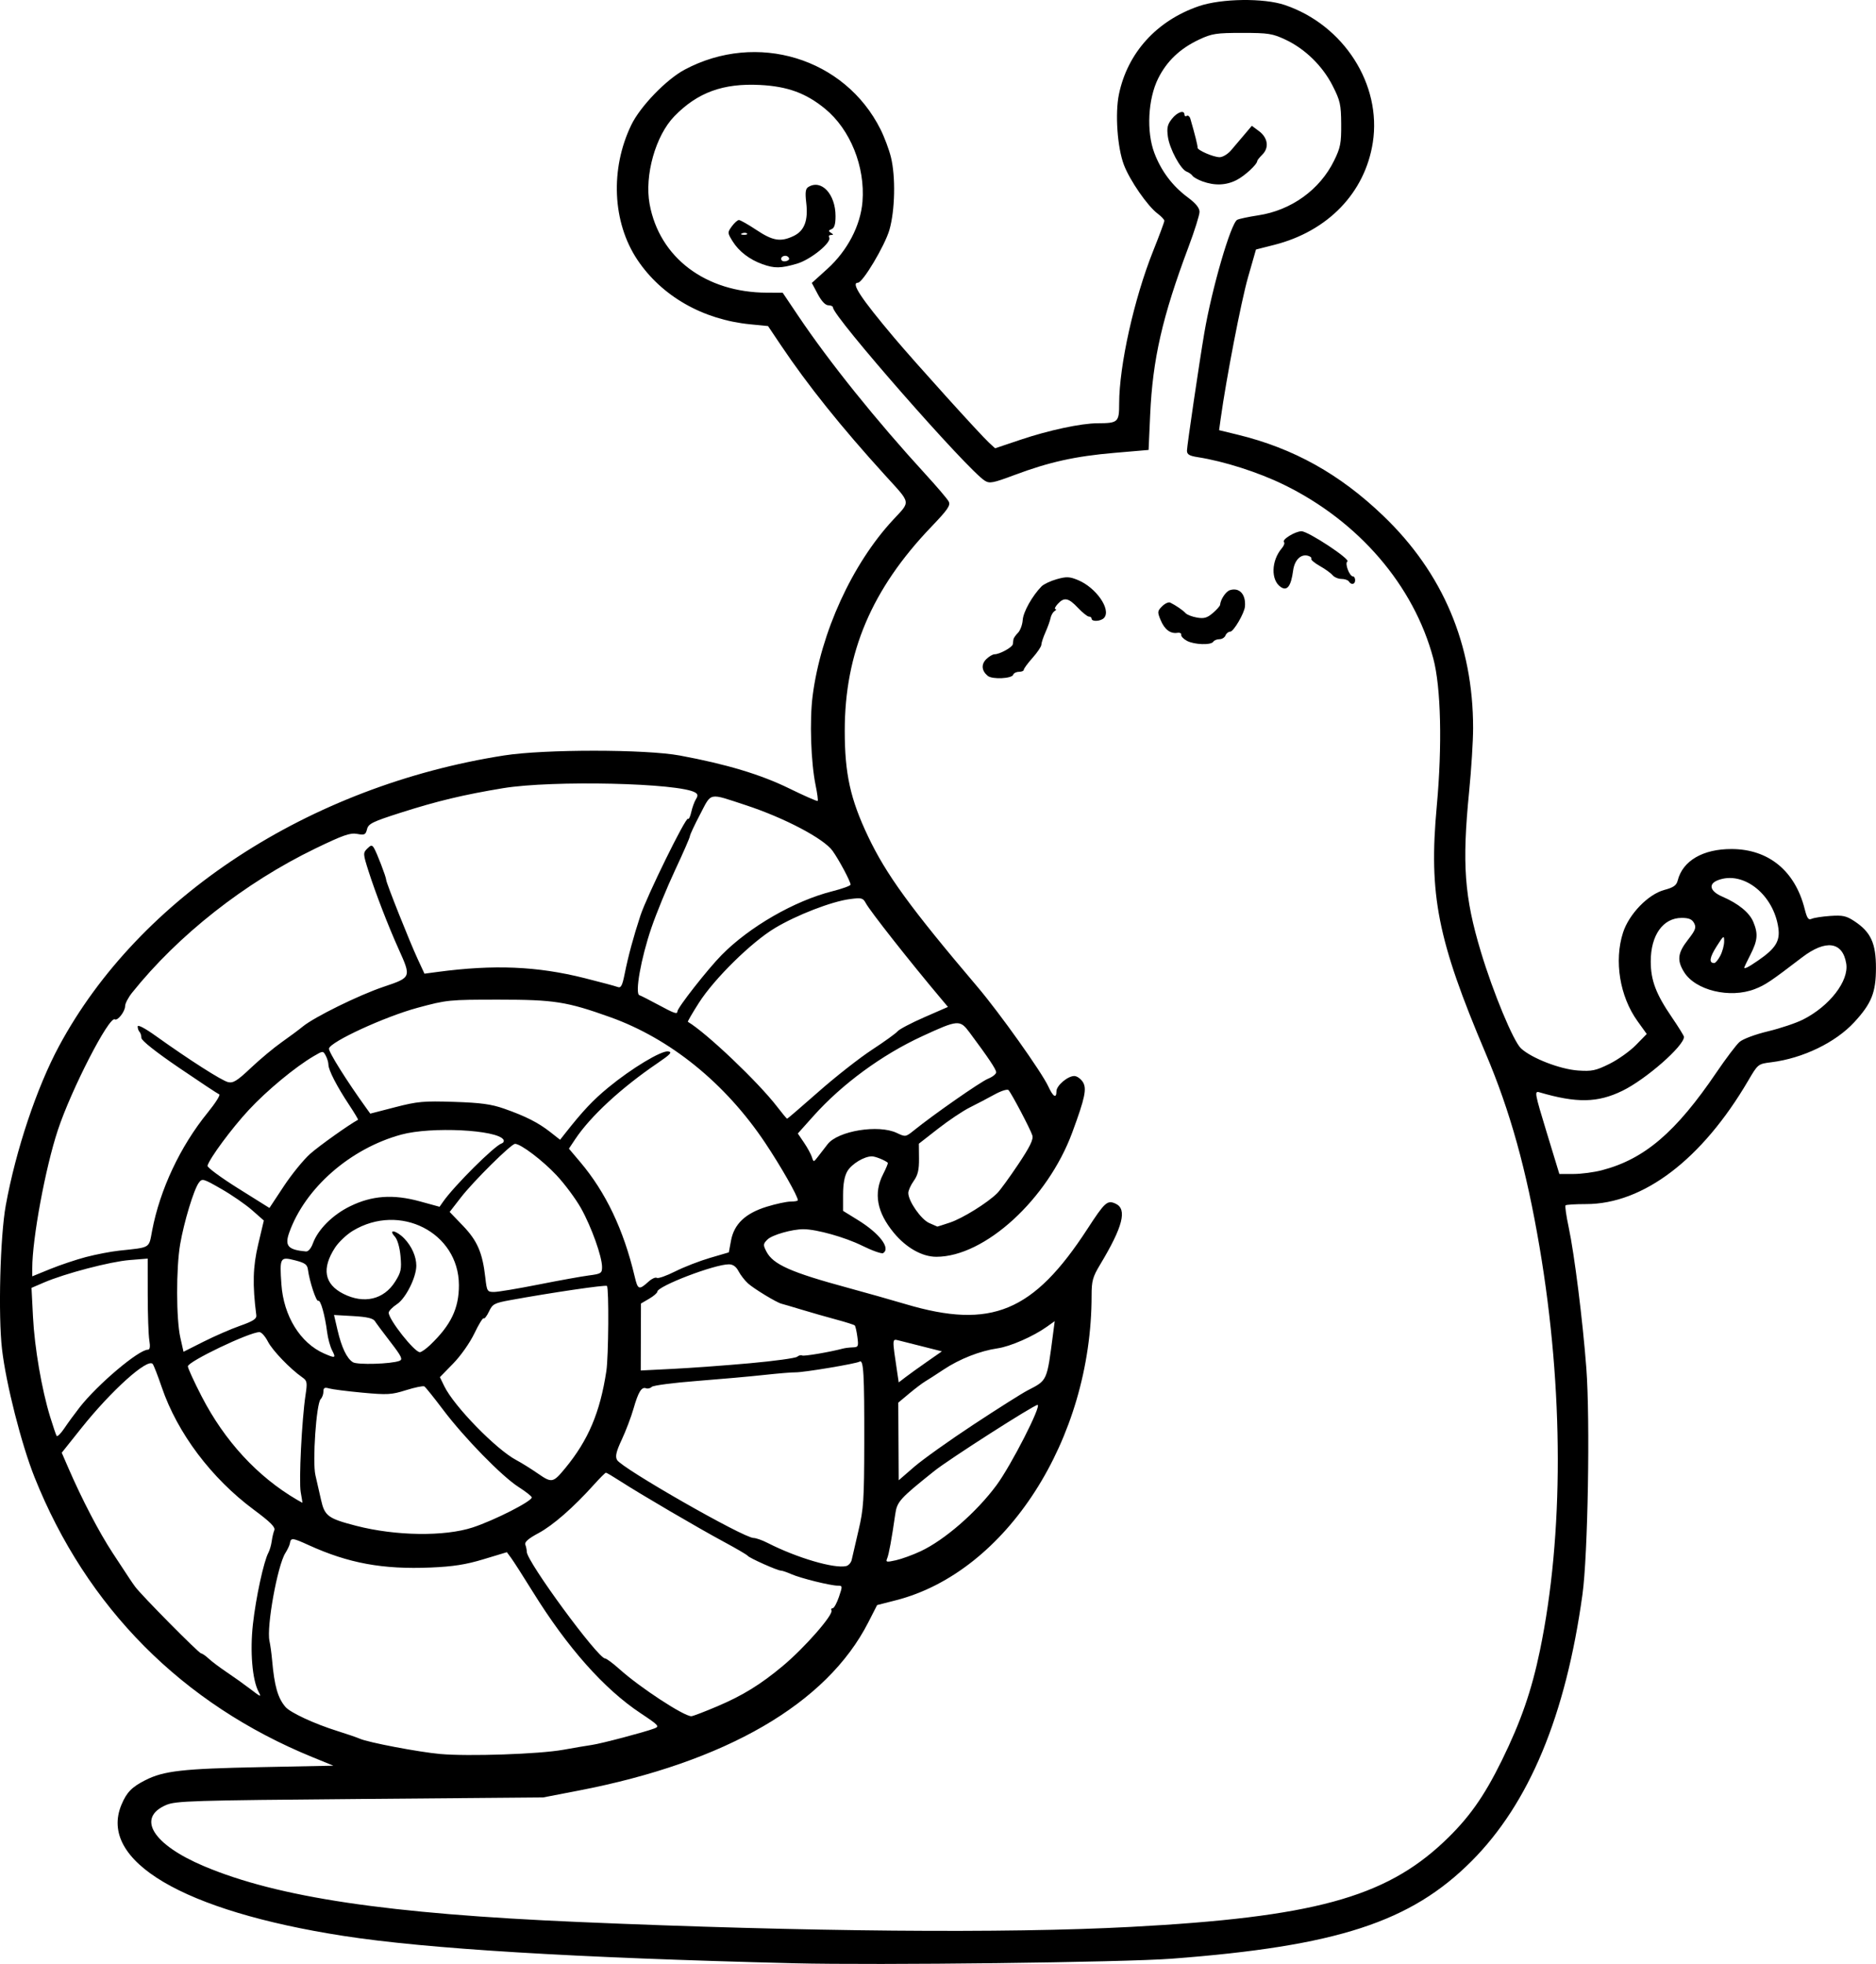 <?xml version="1.0" encoding="UTF-8" standalone="no"?>
<!-- Created with Inkscape (http://www.inkscape.org/) -->

<svg
   width="197.732mm"
   height="206.98mm"
   viewBox="0 0 197.732 206.98"
   version="1.1"
   id="svg5"
   xml:space="preserve"
   xmlns="http://www.w3.org/2000/svg"
   xmlns:svg="http://www.w3.org/2000/svg"><defs
     id="defs2" /><g
     id="layer1"
     transform="translate(-11.558,-30.646)"><path
       style="fill:#000000;stroke-width:0.265"
       d="m 95.258,237.553 c -23.232,-0.577 -38.704,-1.517 -47.519,-2.885 -16.892,-2.622 -25.847,-7.916 -23.379,-13.822 0.546,-1.306 1.085,-1.861 2.514,-2.586 1.945,-0.986 3.92,-1.211 12.089,-1.374 l 7.734,-0.155 -2.178,-0.888 c -13.736,-5.601 -23.839,-15.771 -29.323,-29.518 -1.382,-3.465 -3.003,-9.843 -3.424,-13.475 -0.416,-3.588 -0.199,-11.912 0.395,-15.174 1.061,-5.826 3.264,-12.414 5.61,-16.776 8.457,-15.725 26.376,-27.426 46.92,-30.638 4.263,-0.666 14.9,-0.661 18.521,0.01 4.887,0.905 8.523,1.998 11.509,3.461 1.601,0.784 2.957,1.38 3.014,1.325 0.057,-0.055 -0.038,-0.788 -0.212,-1.628 -0.504,-2.438 -0.652,-6.865 -0.316,-9.465 0.859,-6.655 4.164,-13.885 8.467,-18.521 1.878,-2.024 1.941,-1.659 -0.812,-4.687 -4.638,-5.1 -8.163,-9.498 -11.006,-13.732 l -1.353,-2.015 -1.877,-0.185 c -5.004,-0.493 -9.338,-2.972 -11.897,-6.804 -2.631,-3.94 -2.883,-9.575 -0.634,-14.215 0.945,-1.951 3.687,-4.789 5.623,-5.821 7.61,-4.056 16.881,-1.226 20.646,6.303 0.404,0.808 0.896,2.124 1.093,2.924 0.506,2.055 0.432,5.602 -0.159,7.658 -0.475,1.654 -2.81,5.571 -3.321,5.571 -0.767,0 0.31,1.632 3.827,5.802 2.209,2.619 9.065,10.207 9.992,11.059 l 0.641,0.589 2.714,-0.912 c 2.959,-0.994 6.353,-1.719 8.076,-1.725 2.176,-0.007 2.286,-0.107 2.286,-2.078 1.2e-4,-3.999 1.57,-11.045 3.583,-16.082 0.649,-1.623 1.179,-3.053 1.179,-3.178 0,-0.125 -0.317,-0.465 -0.704,-0.754 -1.065,-0.795 -2.934,-3.496 -3.56,-5.145 -0.689,-1.813 -0.942,-5.417 -0.522,-7.436 0.908,-4.371 3.976,-7.756 8.414,-9.282 2.373,-0.816 6.852,-0.877 9.073,-0.124 6.212,2.107 10.222,8.371 9.272,14.488 -0.822,5.295 -4.727,9.352 -10.388,10.789 l -1.927,0.489 -0.843,2.945 c -0.715,2.499 -2.295,10.674 -2.875,14.874 l -0.169,1.222 1.943,0.472 c 5.9,1.434 10.771,4.148 15.372,8.564 6.28,6.027 9.458,13.542 9.458,22.363 0,1.349 -0.188,4.346 -0.417,6.662 -0.76,7.673 -0.508,11.121 1.235,16.91 1.297,4.309 3.432,9.447 4.233,10.186 1.119,1.033 4.116,2.195 6.005,2.327 1.456,0.102 1.869,0.016 3.307,-0.694 0.904,-0.446 2.16,-1.338 2.791,-1.983 l 1.147,-1.172 -0.979,-1.363 c -1.865,-2.596 -2.477,-6.351 -1.52,-9.322 0.63,-1.955 2.651,-4.041 4.355,-4.496 0.968,-0.259 1.277,-0.477 1.407,-0.992 0.522,-2.081 2.661,-3.329 5.687,-3.319 3.894,0.013 6.686,2.302 7.695,6.31 0.251,0.996 0.397,1.202 0.74,1.044 0.235,-0.108 1.12,-0.245 1.966,-0.304 1.307,-0.09 1.689,-0.006 2.547,0.562 1.725,1.141 2.266,2.322 2.262,4.937 -0.004,2.574 -0.465,3.726 -2.285,5.7 -1.978,2.145 -5.416,3.807 -8.743,4.223 -1.4,0.175 -1.408,0.182 -2.438,1.939 -4.861,8.295 -11.053,13.008 -17.09,13.008 -1.116,0 -2.089,0.06 -2.162,0.133 -0.073,0.073 0.076,1.115 0.332,2.315 0.601,2.818 1.481,9.845 1.86,14.847 0.411,5.438 0.168,19.682 -0.408,23.847 -1.764,12.764 -5.601,21.994 -11.677,28.092 -6.413,6.437 -14.196,8.972 -31.601,10.294 -5.123,0.389 -30.959,0.701 -39.82,0.481 z m 35.454,-3.829 c 19.174,-1.02 26.789,-3.085 33.014,-8.952 2.614,-2.464 4.233,-4.738 6.14,-8.624 1.997,-4.07 3.129,-7.337 4.002,-11.553 2.521,-12.166 2.509,-27.488 -0.033,-42.479 -1.393,-8.216 -3.097,-14.345 -5.685,-20.449 -5.082,-11.987 -6.015,-16.704 -5.156,-26.058 0.587,-6.388 0.443,-12.53 -0.363,-15.557 -2.056,-7.717 -7.871,-14.476 -15.766,-18.329 -2.693,-1.314 -6.303,-2.467 -9.076,-2.899 -0.871,-0.135 -1.124,-0.289 -1.124,-0.682 0,-0.482 1.303,-9.324 1.829,-12.411 0.802,-4.71 2.804,-11.587 3.47,-11.92 0.215,-0.107 1.204,-0.318 2.199,-0.468 3.489,-0.526 6.501,-2.693 8.008,-5.763 0.672,-1.37 0.764,-1.841 0.75,-3.855 -0.014,-2.061 -0.106,-2.472 -0.9,-4.036 -1.063,-2.094 -2.905,-3.894 -4.979,-4.867 -1.366,-0.64 -1.808,-0.709 -4.556,-0.709 -2.734,1.99e-4 -3.194,0.071 -4.53,0.697 -2.019,0.946 -3.424,2.281 -4.333,4.117 -1.068,2.156 -1.244,5.589 -0.4,7.828 0.719,1.908 1.905,3.488 3.52,4.687 0.851,0.632 1.246,1.117 1.246,1.53 0,0.333 -0.523,2 -1.163,3.705 -2.755,7.345 -3.776,11.811 -4.039,17.668 l -0.167,3.72 -3.6,0.308 c -4.116,0.352 -6.877,0.963 -10.532,2.333 -2.272,0.851 -2.627,0.919 -3.135,0.599 -1.847,-1.164 -15.994,-17.303 -15.994,-18.246 0,-0.131 -0.222,-0.239 -0.492,-0.239 -0.313,0 -0.72,-0.43 -1.117,-1.178 l -0.625,-1.178 1.64,-1.484 c 2.111,-1.911 3.497,-4.565 3.699,-7.084 0.296,-3.684 -1.288,-7.612 -3.948,-9.792 -2.005,-1.643 -3.952,-2.355 -6.847,-2.503 -3.892,-0.2 -6.588,0.784 -9.032,3.296 -1.981,2.036 -3.163,6.228 -2.61,9.254 1.033,5.651 5.901,9.324 12.38,9.342 l 1.647,0.005 1.633,2.428 c 3.292,4.896 8.214,11.019 13.444,16.726 1.186,1.294 2.275,2.573 2.418,2.842 0.218,0.408 -0.084,0.849 -1.831,2.674 -6.281,6.558 -9.125,13.261 -9.123,21.5 0.001,4.526 0.588,7.188 2.45,11.113 1.908,4.022 4.454,7.524 11.542,15.875 2.326,2.74 6.766,8.981 7.456,10.479 0.51,1.108 0.865,1.322 0.865,0.52 0,-0.599 1.181,-1.607 1.882,-1.607 0.268,0 0.669,0.277 0.89,0.615 0.452,0.69 0.251,1.662 -1.107,5.339 -2.6,7.041 -9.224,13.097 -14.325,13.097 -1.495,0 -3.182,-0.952 -4.484,-2.532 -1.787,-2.167 -2.151,-4.164 -1.126,-6.172 0.319,-0.625 0.542,-1.169 0.496,-1.208 -0.333,-0.279 -1.317,-0.672 -1.681,-0.672 -0.815,0 -2.128,0.796 -2.583,1.566 -0.3,0.508 -0.451,1.337 -0.451,2.472 v 1.708 l 1.567,0.967 c 2.278,1.406 3.473,2.975 2.652,3.483 -0.153,0.095 -1.151,-0.259 -2.217,-0.785 -1.789,-0.884 -4.765,-1.722 -6.156,-1.733 -1.195,-0.009 -3.327,0.597 -3.816,1.086 -0.464,0.464 -0.473,0.568 -0.111,1.269 0.703,1.359 2.567,2.188 8.61,3.827 1.819,0.493 4.557,1.268 6.085,1.721 9.001,2.669 13.447,0.826 19.14,-7.934 1.836,-2.825 2.096,-3.059 2.961,-2.665 1.255,0.572 0.788,2.417 -1.625,6.429 -0.78,1.296 -0.896,1.719 -0.896,3.252 0,15.149 -8.991,29.149 -20.63,32.122 l -1.977,0.505 -0.933,1.828 c -4.376,8.568 -14.999,14.73 -30.567,17.73 l -3.704,0.714 -19.315,0.163 c -17.709,0.149 -19.406,0.202 -20.415,0.634 -3.158,1.351 -1.416,4.167 3.989,6.449 7.804,3.295 19.353,5.016 39.445,5.88 24.065,1.035 45.017,1.222 58.208,0.52 z M 115.68,101.886 c -0.66,-0.537 -0.727,-1.212 -0.176,-1.764 0.288,-0.288 0.688,-0.523 0.89,-0.523 0.532,0 1.877,-0.74 1.915,-1.055 0.018,-0.148 0.048,-0.379 0.066,-0.514 0.018,-0.135 0.232,-0.445 0.475,-0.688 0.243,-0.243 0.469,-0.853 0.503,-1.356 0.057,-0.847 1.006,-2.542 1.984,-3.541 0.228,-0.233 0.953,-0.575 1.609,-0.759 1.022,-0.286 1.344,-0.272 2.231,0.094 1.903,0.787 3.503,3.081 2.768,3.966 -0.323,0.389 -1.335,0.457 -1.335,0.09 0,-0.115 -0.127,-0.208 -0.282,-0.208 -0.155,0 -0.675,-0.417 -1.156,-0.926 -0.999,-1.06 -1.457,-1.145 -2.134,-0.397 -0.263,0.291 -0.371,0.531 -0.239,0.533 0.132,0.002 0.094,0.097 -0.085,0.21 -0.178,0.113 -0.369,0.439 -0.424,0.724 -0.055,0.285 -0.296,0.96 -0.536,1.501 -0.24,0.541 -0.436,1.136 -0.436,1.323 -1.1e-4,0.187 -0.417,0.807 -0.926,1.379 -0.509,0.572 -0.926,1.138 -0.926,1.257 0,0.119 -0.228,0.217 -0.507,0.217 -0.279,0 -0.553,0.139 -0.61,0.309 -0.137,0.412 -2.199,0.509 -2.67,0.126 z m 20.985,-3.702 c -0.364,-0.192 -0.635,-0.476 -0.604,-0.633 0.032,-0.156 -0.147,-0.251 -0.397,-0.211 -0.74,0.119 -1.356,-0.345 -1.769,-1.332 -0.36,-0.862 -0.349,-0.964 0.153,-1.466 0.297,-0.297 0.68,-0.472 0.85,-0.389 0.58,0.282 1.356,0.815 1.627,1.117 0.149,0.166 0.687,0.374 1.197,0.462 0.742,0.129 1.074,0.034 1.671,-0.479 0.41,-0.352 0.753,-0.739 0.763,-0.859 0.049,-0.579 0.606,-1.415 1.035,-1.551 1.002,-0.318 1.699,0.443 1.585,1.729 -0.063,0.711 -1.198,2.646 -1.552,2.646 -0.19,0 -0.413,0.179 -0.497,0.397 -0.084,0.218 -0.371,0.397 -0.638,0.397 -0.267,0 -0.559,0.119 -0.649,0.265 -0.234,0.378 -1.997,0.32 -2.778,-0.092 z m 9.895,-5.667 c -1.073,-0.717 -1.018,-2.786 0.109,-4.099 0.22,-0.256 0.32,-0.544 0.222,-0.642 -0.255,-0.255 1.178,-1.139 1.848,-1.141 0.706,-0.002 5.201,2.962 4.834,3.188 -0.302,0.187 0.223,1.573 0.596,1.573 0.122,0 0.222,0.179 0.222,0.397 0,0.449 -0.414,0.532 -0.661,0.132 -0.09,-0.146 -0.44,-0.265 -0.777,-0.265 -0.337,0 -0.763,-0.18 -0.945,-0.399 -0.182,-0.22 -0.787,-0.656 -1.345,-0.969 -0.557,-0.313 -0.96,-0.656 -0.895,-0.761 0.065,-0.106 -0.098,-0.248 -0.362,-0.318 -0.752,-0.197 -1.406,0.465 -1.553,1.57 -0.217,1.637 -0.624,2.181 -1.294,1.733 z M 91.92,58.488 c -1.36,-0.486 -2.489,-1.352 -3.143,-2.411 -0.55,-0.89 -0.552,-0.932 -0.085,-1.574 0.264,-0.363 0.6,-0.663 0.745,-0.667 0.146,-0.004 0.979,0.468 1.852,1.049 1.73,1.152 2.551,1.284 3.917,0.633 1.138,-0.543 1.552,-1.633 1.33,-3.508 -0.126,-1.062 -0.075,-1.468 0.204,-1.645 1.377,-0.872 2.884,0.726 2.884,3.055 0,0.866 -0.121,1.263 -0.419,1.377 -0.337,0.129 -0.35,0.204 -0.066,0.385 0.286,0.181 0.287,0.224 0.007,0.228 -0.19,0.002 -0.277,0.116 -0.193,0.253 0.315,0.51 -1.943,2.351 -3.407,2.776 -1.702,0.495 -2.355,0.504 -3.625,0.05 z m 2.717,-0.758 c -0.303,-0.303 -0.912,-0.01 -0.698,0.336 0.08,0.129 0.328,0.165 0.551,0.079 0.265,-0.102 0.316,-0.246 0.147,-0.415 z m -4.346,-2.476 c -0.088,-0.088 -0.316,-0.097 -0.507,-0.021 -0.211,0.084 -0.148,0.147 0.16,0.16 0.279,0.011 0.435,-0.051 0.347,-0.139 z M 138.306,49.766 c -0.48,-0.174 -0.956,-0.442 -1.058,-0.594 -0.102,-0.153 -0.376,-0.348 -0.61,-0.434 -0.642,-0.236 -1.811,-2.41 -1.986,-3.694 -0.125,-0.919 -0.044,-1.278 0.419,-1.866 0.572,-0.725 1.329,-0.98 1.329,-0.447 0,0.154 0.11,0.212 0.246,0.128 0.135,-0.083 0.307,0.058 0.381,0.315 0.487,1.676 0.784,2.872 0.752,3.021 -0.058,0.264 1.668,1.018 2.33,1.018 0.322,0 0.865,-0.327 1.206,-0.728 0.341,-0.4 0.973,-1.144 1.404,-1.654 l 0.783,-0.926 0.748,0.555 c 0.942,0.699 1.097,1.742 0.368,2.471 -0.3,0.3 -0.545,0.604 -0.545,0.675 0,0.358 -1.306,1.568 -2.172,2.012 -1.104,0.566 -2.304,0.615 -3.596,0.147 z M 70.916,215.057 c 1.164,-0.21 2.533,-0.442 3.043,-0.515 0.987,-0.142 5.54,-1.344 6.569,-1.734 0.571,-0.216 0.465,-0.334 -1.455,-1.609 -3.843,-2.552 -7.708,-6.907 -11.367,-12.809 -0.999,-1.611 -2.02,-3.205 -2.269,-3.543 l -0.453,-0.615 -2.458,0.742 c -1.87,0.565 -3.203,0.774 -5.574,0.874 -5.045,0.214 -8.665,-0.45 -12.861,-2.362 -1.727,-0.787 -1.88,-0.801 -1.979,-0.182 -0.031,0.195 -0.245,0.653 -0.476,1.016 -0.832,1.313 -2.002,7.78 -1.676,9.265 0.091,0.413 0.216,1.325 0.278,2.027 0.243,2.735 0.598,3.981 1.406,4.928 0.513,0.602 3.048,1.778 5.459,2.533 1.019,0.319 2.09,0.687 2.381,0.817 0.88,0.394 6.21,1.407 8.467,1.61 2.974,0.267 10.443,0.012 12.965,-0.443 z m 16.291,-4.602 c 2.652,-1.13 4.511,-2.277 6.843,-4.221 2.323,-1.936 5.405,-5.46 5.144,-5.881 -0.072,-0.116 -0.016,-0.212 0.125,-0.212 0.14,0 0.438,-0.536 0.661,-1.191 0.391,-1.147 0.387,-1.191 -0.119,-1.191 -0.766,0 -3.937,-0.787 -4.907,-1.217 -0.459,-0.204 -0.95,-0.37 -1.092,-0.37 -0.358,0 -3.337,-1.332 -3.499,-1.564 -0.073,-0.104 -1.204,-0.767 -2.514,-1.472 -2.686,-1.446 -8.818,-5.036 -10.91,-6.388 -0.762,-0.492 -1.444,-0.895 -1.516,-0.895 -0.072,0 -0.639,0.566 -1.26,1.257 -2.167,2.411 -4.316,4.29 -5.845,5.111 -1.083,0.581 -1.495,0.943 -1.389,1.22 0.083,0.216 0.151,0.552 0.151,0.746 0,1.029 7.503,11.246 8.258,11.246 0.145,0 0.83,0.51 1.524,1.133 2.14,1.924 6.765,4.952 7.563,4.952 0.158,0 1.41,-0.479 2.782,-1.063 z m -48.397,-1.516 c -0.664,-1.268 -0.912,-4.253 -0.593,-7.123 0.311,-2.801 1.137,-6.61 1.634,-7.539 0.137,-0.256 0.293,-0.798 0.347,-1.203 0.054,-0.406 0.177,-0.928 0.274,-1.16 0.131,-0.315 -0.42,-0.865 -2.152,-2.15 -4.484,-3.326 -8.065,-8.088 -9.709,-12.908 -0.421,-1.235 -0.854,-2.345 -0.962,-2.467 -0.549,-0.62 -4.371,2.821 -7.523,6.775 l -2.061,2.585 0.716,1.648 c 1.445,3.326 3.22,6.73 4.641,8.899 2.006,3.06 1.94,2.961 2.383,3.576 0.623,0.864 6.723,7.028 6.956,7.03 0.115,0.001 0.472,0.248 0.794,0.548 0.321,0.3 1.18,0.945 1.907,1.433 0.728,0.488 1.799,1.251 2.381,1.696 1.245,0.951 1.284,0.966 0.967,0.36 z m 62.523,-13.922 c 0.064,-0.31 0.385,-1.695 0.712,-3.077 0.534,-2.255 0.597,-3.209 0.608,-9.26 0.013,-7.277 -0.074,-8.791 -0.493,-8.532 -0.355,0.219 -5.926,1.149 -6.77,1.13 -0.364,-0.008 -1.852,0.116 -3.307,0.275 -1.455,0.16 -4.65,0.445 -7.1,0.635 -2.45,0.189 -4.577,0.468 -4.729,0.619 -0.151,0.151 -0.42,0.219 -0.597,0.151 -0.475,-0.182 -0.818,0.373 -1.327,2.149 -0.25,0.873 -0.804,2.334 -1.23,3.245 -0.591,1.265 -0.712,1.775 -0.509,2.153 0.464,0.866 13.345,8.228 14.398,8.228 0.249,0 0.915,0.235 1.478,0.523 3.087,1.575 7.033,2.735 8.284,2.436 0.256,-0.061 0.518,-0.365 0.582,-0.675 z m 7.256,-0.882 c 2.533,-1.187 5.883,-4.102 7.998,-6.958 1.54,-2.08 4.803,-8.467 4.326,-8.467 -0.382,0 -9.34,5.733 -10.87,6.957 -3.668,2.934 -3.934,3.229 -4.126,4.57 -0.372,2.597 -0.67,4.225 -0.854,4.655 -0.167,0.39 -0.064,0.411 0.926,0.189 0.613,-0.138 1.782,-0.563 2.599,-0.946 z m -47.199,-2.514 c 2.281,-0.75 6.218,-2.752 6.218,-3.162 0,-0.114 -0.627,-0.609 -1.394,-1.099 -1.766,-1.13 -5.725,-5.185 -7.972,-8.166 -0.951,-1.262 -1.831,-2.357 -1.956,-2.434 -0.125,-0.077 -0.992,0.1 -1.927,0.394 -1.542,0.485 -1.972,0.509 -4.611,0.264 -1.601,-0.149 -3.178,-0.35 -3.506,-0.446 -0.471,-0.139 -0.595,-0.07 -0.595,0.331 0,0.279 -0.131,0.638 -0.29,0.797 -0.459,0.459 -0.883,6.607 -0.553,8.018 0.153,0.655 0.419,1.822 0.591,2.593 0.379,1.707 0.738,1.972 3.706,2.74 4.157,1.075 9.318,1.146 12.29,0.17 z m -18.135,-3.711 c -0.209,-1.143 0.113,-7.635 0.509,-10.258 0.199,-1.316 0.166,-1.492 -0.338,-1.843 -1.274,-0.886 -3.155,-2.841 -3.63,-3.773 -0.28,-0.549 -0.681,-0.999 -0.891,-0.999 -1.06,0 -7.545,3.102 -7.545,3.609 0,0.191 0.652,1.614 1.449,3.161 2.419,4.696 5.881,8.454 10.032,10.887 0.307,0.18 0.571,0.329 0.588,0.331 0.017,0.002 -0.061,-0.5 -0.174,-1.115 z m 27.879,-2.532 c 2.438,-2.963 3.67,-5.873 4.335,-10.24 0.232,-1.523 0.281,-8.747 0.061,-8.967 -0.136,-0.136 -5.797,0.695 -10.171,1.492 -1.697,0.309 -1.885,0.41 -2.261,1.204 -0.225,0.477 -0.477,0.8 -0.559,0.717 -0.083,-0.083 -0.524,0.632 -0.98,1.588 -0.471,0.986 -1.437,2.36 -2.233,3.175 l -1.403,1.437 0.464,0.955 c 1.027,2.111 5.464,6.663 7.593,7.788 0.532,0.281 1.562,0.923 2.289,1.426 1.451,1.004 1.587,0.977 2.865,-0.576 z m 43.041,-4.601 c 2.547,-1.677 5.107,-3.295 5.689,-3.595 2.105,-1.089 2.032,-0.926 2.692,-5.995 l 0.17,-1.305 -0.815,0.581 c -1.445,1.029 -3.865,2.09 -5.213,2.285 -1.841,0.267 -3.997,1.114 -5.677,2.231 -0.788,0.524 -1.67,1.092 -1.961,1.263 -0.29,0.171 -1.044,0.742 -1.676,1.27 l -1.148,0.96 0.023,4.09 0.023,4.09 1.631,-1.413 c 0.897,-0.777 3.715,-2.785 6.262,-4.462 z m -94.229,-1.803 c 1.895,-2.425 6.226,-6.085 7.2,-6.085 0.215,0 0.262,-0.311 0.15,-0.992 -0.09,-0.546 -0.165,-2.706 -0.167,-4.801 l -0.003,-3.808 -1.918,0.155 c -2.033,0.164 -6.812,1.417 -9.012,2.364 l -1.317,0.566 0.157,3.06 c 0.168,3.267 0.919,7.641 1.811,10.543 0.301,0.978 0.606,1.876 0.678,1.996 0.072,0.12 0.438,-0.237 0.811,-0.794 0.374,-0.557 1.098,-1.548 1.61,-2.203 z m 89.317,-4.814 1.571,-1.095 -1.968,-0.499 c -1.083,-0.274 -2.252,-0.569 -2.599,-0.655 -0.688,-0.17 -0.684,-0.262 -0.132,3.429 l 0.149,0.997 0.704,-0.541 c 0.387,-0.298 1.411,-1.034 2.275,-1.636 z m -18.637,0.155 c 2.547,-0.23 4.774,-0.536 4.949,-0.68 0.176,-0.144 0.414,-0.205 0.529,-0.135 0.175,0.106 2.889,-0.353 4.311,-0.73 0.218,-0.058 0.68,-0.114 1.027,-0.125 0.582,-0.019 0.619,-0.102 0.485,-1.1 -0.08,-0.594 -0.204,-1.139 -0.276,-1.211 -0.072,-0.072 -0.945,-0.35 -1.94,-0.617 -0.995,-0.267 -2.643,-0.738 -3.662,-1.047 -1.019,-0.308 -1.975,-0.589 -2.125,-0.625 -0.501,-0.119 -2.895,-1.57 -3.523,-2.137 -0.341,-0.308 -0.791,-0.887 -0.999,-1.287 -0.255,-0.489 -0.588,-0.728 -1.02,-0.728 -1.529,0 -7.547,2.305 -7.547,2.891 0,0.13 -0.387,0.462 -0.86,0.738 l -0.86,0.502 -0.011,3.529 -0.011,3.529 3.45,-0.174 c 1.898,-0.096 5.534,-0.362 8.08,-0.592 z m -36.966,-0.25 c 0.378,-0.145 0.231,-0.455 -0.938,-1.973 -0.763,-0.991 -1.506,-1.987 -1.651,-2.215 -0.19,-0.297 -0.836,-0.447 -2.286,-0.53 l -2.022,-0.116 0.368,1.578 c 0.432,1.852 0.98,3 1.625,3.402 0.471,0.294 4.034,0.189 4.905,-0.145 z m -7.096,-1.102 c -0.206,-0.396 -0.442,-1.26 -0.526,-1.918 -0.23,-1.804 -0.695,-3.453 -0.934,-3.306 -0.208,0.129 -0.923,-2.032 -1.091,-3.299 -0.07,-0.527 -0.32,-0.705 -1.36,-0.969 -1.576,-0.401 -1.63,-0.307 -1.436,2.519 0.23,3.359 1.995,6.211 4.524,7.312 1.168,0.508 1.246,0.476 0.824,-0.338 z m -9.693,-2.595 c 1.362,-0.481 1.749,-0.731 1.702,-1.101 -0.413,-3.244 -0.363,-5.108 0.2,-7.483 l 0.594,-2.507 -1.242,-1.093 c -0.683,-0.601 -2.143,-1.608 -3.245,-2.239 -1.932,-1.106 -2.016,-1.128 -2.374,-0.639 -0.524,0.716 -1.555,4.124 -1.959,6.47 -0.432,2.516 -0.423,7.877 0.017,9.834 l 0.337,1.499 2.102,-1.06 c 1.156,-0.583 2.896,-1.34 3.865,-1.682 z m 20.02,2.028 c 2.196,-2.092 3.046,-3.862 3.037,-6.322 -0.021,-5.534 -6.232,-8.706 -11.186,-5.713 -0.652,0.394 -1.495,1.193 -1.873,1.776 -1.429,2.203 -1.129,3.85 0.884,4.866 2.174,1.096 4.258,0.606 5.451,-1.283 0.625,-0.99 0.693,-1.311 0.569,-2.686 -0.086,-0.945 -0.324,-1.762 -0.603,-2.07 -0.765,-0.845 0.192,-0.639 1.01,0.218 0.779,0.817 1.257,1.902 1.257,2.855 0,1.226 -1.116,3.448 -2.034,4.05 -0.482,0.316 -0.876,0.724 -0.876,0.907 0,0.726 2.713,4.161 3.284,4.159 0.159,-7.9e-4 0.645,-0.342 1.082,-0.757 z m 11.419,-6.371 c 2.16,-0.429 4.552,-0.861 5.316,-0.96 1.282,-0.166 1.389,-0.234 1.389,-0.883 0,-1.107 -1.118,-4.235 -2.213,-6.193 -0.55,-0.983 -1.711,-2.548 -2.58,-3.477 -1.469,-1.57 -3.775,-3.317 -4.378,-3.317 -0.404,0 -4.364,3.92 -5.698,5.639 l -1.193,1.538 1.402,1.459 c 1.514,1.576 2.06,2.839 2.355,5.453 0.164,1.454 0.205,1.521 0.922,1.521 0.413,0 2.517,-0.351 4.677,-0.78 z m 11.647,-0.345 c 0.317,-0.285 0.692,-0.446 0.834,-0.358 0.142,0.088 1.014,-0.22 1.938,-0.684 0.924,-0.464 2.573,-1.105 3.664,-1.424 l 1.984,-0.581 0.231,-1.245 c 0.324,-1.743 1.516,-2.873 3.763,-3.567 0.963,-0.297 2.095,-0.541 2.516,-0.541 0.421,0 0.766,-0.063 0.766,-0.14 0,-0.428 -1.808,-3.601 -3.454,-6.063 -4.191,-6.268 -9.992,-10.969 -16.332,-13.236 -4.564,-1.632 -5.893,-1.841 -11.699,-1.842 -5.291,-0.001 -5.502,0.02 -8.599,0.857 -3.447,0.932 -9.204,3.581 -9.336,4.296 -0.061,0.334 1.859,3.4 3.934,6.278 l 0.419,0.581 2.624,-0.678 c 2.35,-0.607 2.996,-0.666 6.196,-0.562 2.824,0.091 3.932,0.242 5.292,0.718 2.249,0.788 3.603,1.475 4.865,2.468 l 1.028,0.809 0.509,-0.646 c 1.887,-2.396 2.95,-3.526 4.579,-4.867 2.451,-2.017 5.579,-3.902 6.304,-3.798 0.469,0.067 0.257,0.299 -1.144,1.253 -3.825,2.603 -7.053,5.588 -8.665,8.013 l -0.653,0.982 1.184,1.399 c 2.7,3.191 4.58,7.137 5.742,12.048 0.343,1.452 0.446,1.488 1.513,0.529 z m -59.305,-2.564 c 1.039,-0.272 2.593,-0.57 3.454,-0.663 3.374,-0.362 3.127,-0.213 3.483,-2.093 0.825,-4.347 2.961,-8.89 5.855,-12.451 0.818,-1.007 1.368,-1.874 1.223,-1.927 -0.145,-0.053 -2.05,-1.313 -4.233,-2.8 -2.451,-1.669 -3.97,-2.874 -3.972,-3.148 -0.002,-0.244 -0.091,-0.532 -0.198,-0.639 -0.107,-0.107 -0.195,-0.362 -0.195,-0.566 0,-0.226 0.749,0.165 1.918,1.001 3.54,2.531 6.949,4.708 7.612,4.861 0.541,0.125 0.965,-0.14 2.403,-1.501 0.96,-0.909 2.423,-2.129 3.251,-2.711 0.828,-0.582 1.817,-1.317 2.199,-1.633 1.217,-1.006 5.901,-3.313 8.524,-4.198 2.953,-0.996 2.947,-0.982 1.579,-4.022 -1.088,-2.417 -2.425,-5.882 -3.158,-8.181 -0.576,-1.806 -0.582,-1.915 -0.139,-2.358 0.391,-0.391 0.503,-0.405 0.704,-0.091 0.287,0.448 1.3,3.084 1.3,3.382 0,0.303 2.465,6.496 3.316,8.332 l 0.719,1.551 1.356,-0.181 c 5.971,-0.798 10.511,-0.608 15.517,0.649 1.677,0.421 3.244,0.841 3.483,0.932 0.354,0.136 0.492,-0.118 0.744,-1.374 0.379,-1.888 0.925,-3.908 1.661,-6.148 0.674,-2.052 4.785,-10.423 5.01,-10.199 0.088,0.088 0.245,-0.232 0.35,-0.711 0.105,-0.479 0.325,-1.086 0.488,-1.35 0.228,-0.368 0.214,-0.532 -0.059,-0.702 -1.632,-1.016 -15.079,-1.323 -20.281,-0.463 -4.153,0.687 -6.927,1.351 -10.783,2.583 -2.965,0.947 -3.395,1.158 -3.54,1.738 -0.147,0.584 -0.266,0.641 -1.044,0.495 -0.728,-0.137 -1.481,0.126 -4.397,1.537 -7.435,3.596 -14.471,9.132 -19.328,15.207 -0.4,0.5 -0.728,1.13 -0.728,1.4 0,0.566 -0.792,1.587 -1.089,1.403 -0.598,-0.369 -4.592,7.399 -6.006,11.68 -1.315,3.98 -2.694,11.435 -2.694,14.56 v 0.841 l 1.904,-0.775 c 1.047,-0.426 2.754,-0.997 3.793,-1.27 z m 23.883,-1.422 c 0.53,-1.465 2.068,-3.007 3.899,-3.908 2.326,-1.145 4.548,-1.304 7.378,-0.528 l 2.076,0.569 0.381,-0.544 c 1.178,-1.681 5.392,-5.875 6.163,-6.132 0.197,-0.066 0.281,-0.245 0.186,-0.398 -0.647,-1.046 -7.609,-1.392 -10.761,-0.534 -5.38,1.464 -10.147,5.635 -11.817,10.34 -0.494,1.393 -0.12,1.811 1.767,1.977 0.241,0.021 0.541,-0.326 0.727,-0.842 z m 67.144,-2.201 c 1.334,-0.443 3.993,-2.096 4.994,-3.105 0.307,-0.31 1.303,-1.678 2.213,-3.04 1.237,-1.853 1.611,-2.62 1.481,-3.043 -0.194,-0.634 -2.177,-4.405 -2.508,-4.769 -0.121,-0.133 -0.766,0.069 -1.487,0.465 -0.7,0.385 -1.868,0.997 -2.596,1.36 -0.728,0.363 -2.233,1.37 -3.346,2.239 l -2.023,1.579 0.015,1.561 c 0.011,1.192 -0.12,1.751 -0.557,2.364 -0.314,0.441 -0.572,1.012 -0.572,1.268 0,0.861 1.347,2.796 2.208,3.17 0.459,0.2 0.844,0.368 0.854,0.374 0.011,0.006 0.606,-0.185 1.323,-0.423 z m -67.429,-7.245 c 0.947,-0.84 4.089,-3.076 5.044,-3.589 0.042,-0.022 -0.388,-0.741 -0.955,-1.596 -1.28,-1.932 -2.164,-3.65 -2.164,-4.208 0,-0.234 -0.127,-0.662 -0.282,-0.952 -0.28,-0.524 -0.289,-0.524 -1.257,0.044 -1.964,1.152 -4.938,3.614 -6.856,5.678 -1.783,1.917 -4.131,5.09 -4.351,5.877 -0.048,0.171 1.402,1.242 3.221,2.381 l 3.307,2.07 1.514,-2.291 c 0.833,-1.26 2.083,-2.795 2.778,-3.412 z m 136.15,1.728 c 4.484,-1.168 7.795,-3.996 12.084,-10.321 0.987,-1.455 2.076,-2.894 2.421,-3.197 0.357,-0.314 1.649,-0.797 2.998,-1.121 1.304,-0.313 2.972,-0.873 3.705,-1.245 2.794,-1.414 4.842,-4.066 4.546,-5.89 -0.377,-2.325 -2.154,-2.573 -4.666,-0.651 -3.312,2.534 -3.862,2.903 -4.97,3.332 -2.624,1.017 -6.262,0.142 -7.459,-1.795 -0.766,-1.239 -0.674,-2.006 0.407,-3.393 0.801,-1.028 0.901,-1.298 0.652,-1.763 -0.219,-0.409 -0.552,-0.549 -1.307,-0.549 -1.975,0 -3.27,1.829 -3.263,4.608 0.005,1.977 0.55,3.416 2.223,5.862 0.703,1.029 1.279,1.959 1.279,2.068 0,0.962 -4.008,4.473 -6.485,5.681 -2.612,1.274 -4.824,1.314 -8.762,0.158 -0.53,-0.155 -0.485,0.092 0.775,4.223 l 1.338,4.388 h 1.485 c 0.817,0 2.167,-0.178 3,-0.395 z m -81.61,-2.744 c 1.099,-1.409 5.367,-2.102 7.293,-1.184 0.906,0.432 0.939,0.427 1.795,-0.263 2.103,-1.697 7.032,-5.133 7.817,-5.45 0.473,-0.191 0.86,-0.496 0.86,-0.679 0,-0.308 -0.799,-1.504 -2.802,-4.195 -1.021,-1.371 -1.202,-1.357 -4.998,0.394 -4.242,1.957 -8.441,5.037 -11.451,8.4 l -1.656,1.85 0.653,0.962 c 0.359,0.529 0.733,1.214 0.831,1.523 0.177,0.558 0.182,0.557 0.675,-0.086 0.273,-0.356 0.716,-0.929 0.984,-1.273 z m -0.951,-5.535 c 1.78,-1.569 4.309,-3.553 5.618,-4.41 1.31,-0.856 2.526,-1.734 2.704,-1.949 0.177,-0.216 1.445,-0.883 2.818,-1.483 l 2.495,-1.09 -0.701,-0.833 c -3.291,-3.907 -7.511,-9.265 -7.963,-10.111 -0.292,-0.545 -0.444,-0.583 -1.689,-0.418 -1.923,0.255 -5.592,1.674 -7.888,3.052 -2.473,1.483 -6.395,5.342 -8.015,7.885 -0.682,1.07 -1.203,1.968 -1.157,1.995 1.959,1.161 7.431,6.368 9.415,8.957 0.53,0.691 1,1.257 1.045,1.257 0.045,0 1.539,-1.284 3.319,-2.852 z m -14.881,-8.459 c 0.012,-0.397 3.207,-4.471 4.664,-5.948 2.941,-2.98 7.68,-5.708 11.668,-6.715 1.055,-0.267 1.918,-0.581 1.918,-0.699 0,-0.332 -1.215,-2.611 -1.9,-3.564 -0.931,-1.295 -5.089,-3.481 -9.166,-4.817 -3.956,-1.297 -3.56,-1.377 -4.792,0.973 -0.591,1.128 -1.075,2.162 -1.075,2.298 0,0.136 -0.701,1.743 -1.558,3.572 -0.857,1.829 -1.984,4.575 -2.505,6.103 -1.098,3.218 -1.757,6.924 -1.26,7.089 0.172,0.057 1.053,0.505 1.958,0.994 1.722,0.931 2.038,1.042 2.048,0.714 z M 196.856,131.88 c 1.841,-1.266 2.33,-2.043 2.145,-3.403 -0.482,-3.542 -3.679,-6.091 -6.36,-5.072 -1.061,0.403 -0.864,1.169 0.446,1.734 1.692,0.73 2.858,1.68 3.269,2.664 0.522,1.249 0.462,1.948 -0.292,3.435 -0.363,0.716 -0.661,1.331 -0.661,1.368 -0.003,0.196 0.418,-0.015 1.453,-0.727 z m -3.974,-0.517 c 0.222,-0.429 0.404,-1.107 0.404,-1.507 0,-0.674 -0.057,-0.636 -0.799,0.533 -0.745,1.175 -0.828,1.754 -0.251,1.754 0.133,0 0.424,-0.351 0.646,-0.781 z"
       id="path3255" /></g></svg>
